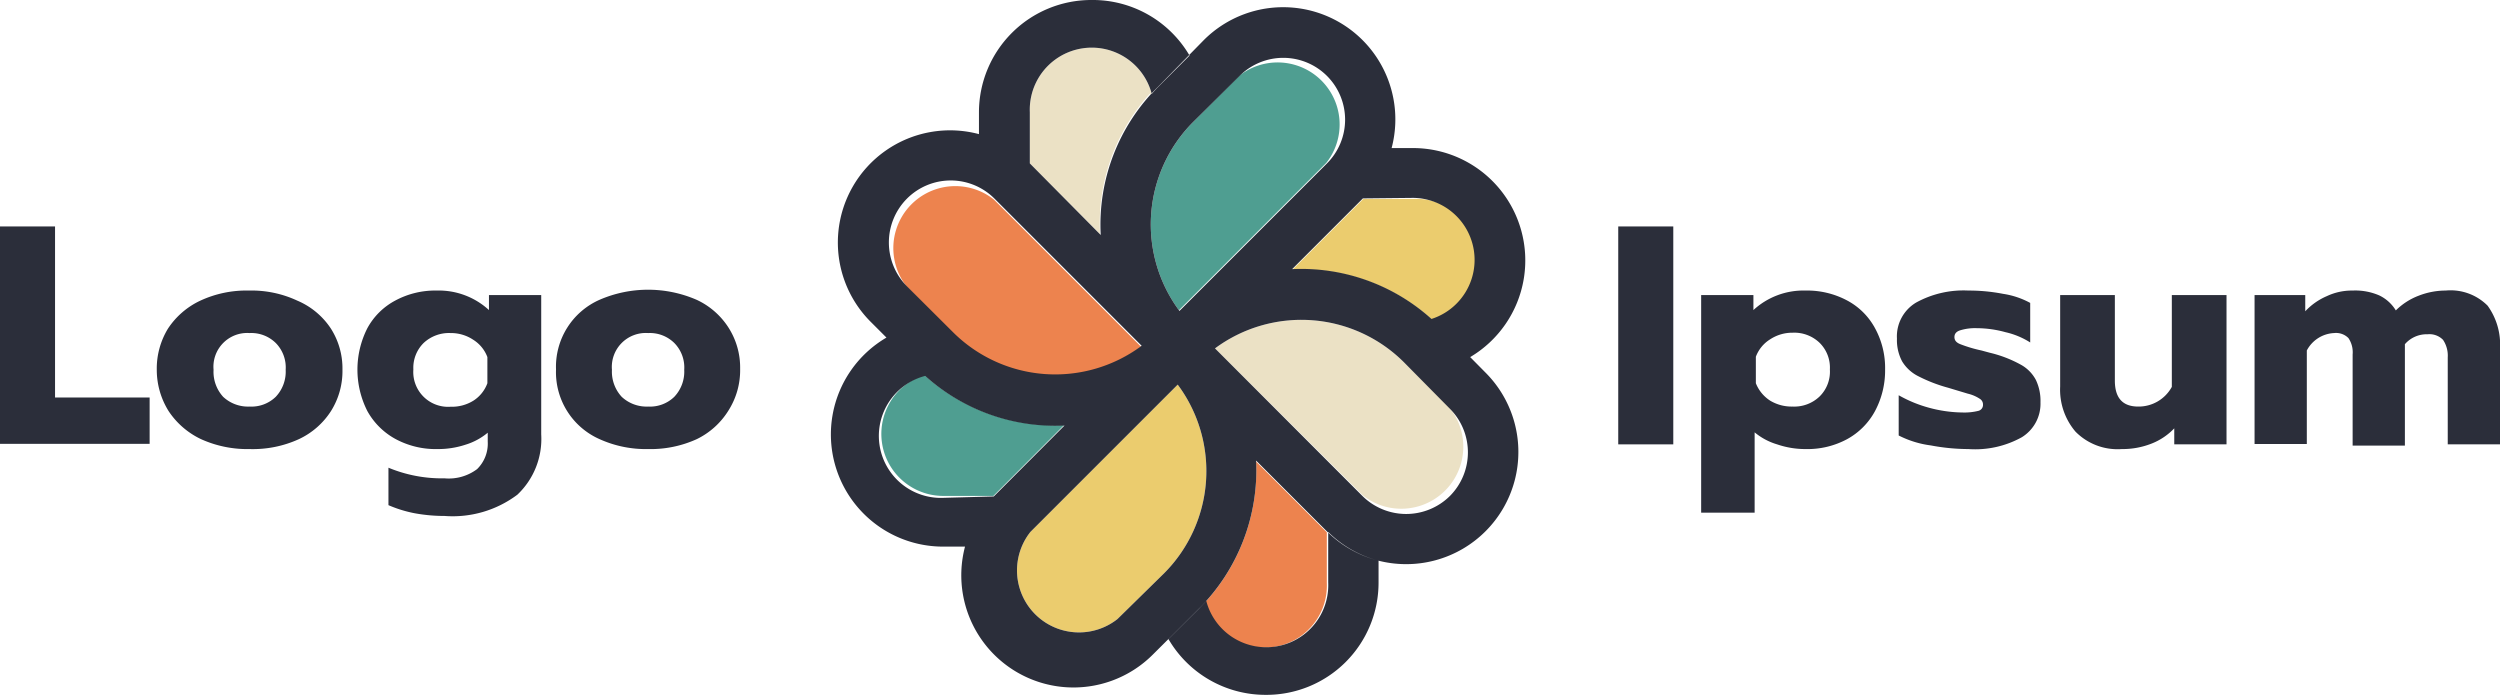 <svg xmlns="http://www.w3.org/2000/svg" viewBox="0 0 143.52 39.89"><g id="bbad232d-4ac1-4faa-9472-f07b47e90399"><g id="a4864592-61df-4ece-9517-768db87acca1"><path d="M71.14,4.35a3.56,3.56,0,0,1,5,5l-8.46,8.46A8.32,8.32,0,0,1,68.5,7Z" fill="#4f9e91" fill-rule="evenodd"/><path d="M83.24,23.44a3.56,3.56,0,0,1-5,5L69.75,20a8.33,8.33,0,0,1,10.85.8Z" fill="#ebe1c5" fill-rule="evenodd"/><path d="M64.15,35.54a3.56,3.56,0,0,1-5-5l8.46-8.46a8.31,8.31,0,0,1-.79,10.84Z" fill="#ebcc6e" fill-rule="evenodd"/><path d="M52.05,16.45a3.56,3.56,0,0,1,5-5l8.46,8.46a8.31,8.31,0,0,1-10.84-.79Z" fill="#ed834e" fill-rule="evenodd"/><path d="M69.25,34.5a11.2,11.2,0,0,0,2.86-8l4.06,4.06,0,0v2.9a3.56,3.56,0,0,1-7,1.06Z" fill="#ed834e" fill-rule="evenodd"/><path d="M53.09,21.55a11.14,11.14,0,0,0,8,2.85l-4.06,4.07,0,0h-2.9a3.56,3.56,0,0,1-1.06-6.95Z" fill="#4f9e91" fill-rule="evenodd"/><path d="M82.2,18.34a11.17,11.17,0,0,0-8-2.86l4.06-4.06,0,0h2.9a3.56,3.56,0,0,1,1.06,7Z" fill="#ebcc6e" fill-rule="evenodd"/><path d="M66,5.39a11.11,11.11,0,0,0-2.85,8.05L59.12,9.38l0,0V6.44a3.56,3.56,0,0,1,7-1.05Z" fill="#ebe1c5" fill-rule="evenodd"/><path d="M62.65,0A6.45,6.45,0,0,0,56.2,6.44V7.7A6.44,6.44,0,0,0,50,18.49l.89.89a6.44,6.44,0,0,0,3.25,12H55.4a6.44,6.44,0,0,0,10.79,6.19l2.65-2.64a11.22,11.22,0,0,0,3.27-8.49l4.06,4.06a6.44,6.44,0,0,0,9.11-9.11l-.88-.89a6.45,6.45,0,0,0-3.26-12H79.89A6.44,6.44,0,0,0,69.1,2.31L66.46,5a11.13,11.13,0,0,0-3.27,8.49L59.12,9.38l0,0V6.44a3.56,3.56,0,0,1,7-1.05c.13-.15.27-.3.41-.44l1.76-1.76A6.44,6.44,0,0,0,62.65,0ZM78.24,11.39l0,0-4.06,4.06a11.17,11.17,0,0,1,8,2.86,3.56,3.56,0,0,0-1.06-6.95ZM57.05,28.5l0,0,4.06-4.07a11.14,11.14,0,0,1-8-2.85,3.56,3.56,0,0,0,1.06,7Zm-4.07-7-.33-.32h0ZM72.65,39.89a6.45,6.45,0,0,1-5.57-3.2l1.76-1.75c.14-.15.28-.29.41-.44a3.56,3.56,0,0,0,7-1.06v-2.9a6.44,6.44,0,0,0,2.89,1.65v1.25A6.44,6.44,0,0,1,72.65,39.89ZM76.17,4.35a3.55,3.55,0,0,0-5,0L68.5,7a8.32,8.32,0,0,0-.79,10.85l8.46-8.46A3.55,3.55,0,0,0,76.17,4.35Zm7.07,24.12a3.55,3.55,0,0,0,0-5L80.6,20.8A8.33,8.33,0,0,0,69.75,20l8.46,8.47A3.57,3.57,0,0,0,83.24,28.47ZM64.15,35.54a3.56,3.56,0,0,1-5-5l8.46-8.46a8.31,8.31,0,0,1-.79,10.84ZM52.05,11.42a3.57,3.57,0,0,0,0,5l2.65,2.64a8.31,8.31,0,0,0,10.84.79l-8.46-8.46A3.55,3.55,0,0,0,52.05,11.42Z" fill="#2b2e3a" fill-rule="evenodd"/><path d="M0,13H3.16v9.82H8.59v2.66H0Z" fill="#2b2e3a"/><path d="M14.33,25.78a6.44,6.44,0,0,1-2.79-.57A4.58,4.58,0,0,1,9.68,23.6,4.47,4.47,0,0,1,9,21.23a4.41,4.41,0,0,1,.64-2.36,4.51,4.51,0,0,1,1.86-1.61,6.29,6.29,0,0,1,2.79-.58,6.22,6.22,0,0,1,2.78.58A4.33,4.33,0,0,1,19,18.87a4.26,4.26,0,0,1,.66,2.36A4.31,4.31,0,0,1,19,23.6a4.4,4.4,0,0,1-1.84,1.61A6.36,6.36,0,0,1,14.33,25.78Zm0-2.44a2,2,0,0,0,1.5-.56,2.1,2.1,0,0,0,.57-1.55,2,2,0,0,0-.57-1.54,2,2,0,0,0-1.5-.57,1.94,1.94,0,0,0-2.07,2.11,2.13,2.13,0,0,0,.55,1.55A2.09,2.09,0,0,0,14.33,23.34Z" fill="#2b2e3a"/><path d="M25.52,29.62a9.47,9.47,0,0,1-1.74-.16A7.25,7.25,0,0,1,22.3,29V26.85a8,8,0,0,0,3.22.61,2.71,2.71,0,0,0,1.87-.53A2.05,2.05,0,0,0,28,25.35v-.51a3.64,3.64,0,0,1-1.28.69,5,5,0,0,1-1.61.25,4.86,4.86,0,0,1-2.39-.57,4.07,4.07,0,0,1-1.63-1.61,5.25,5.25,0,0,1,0-4.76,3.91,3.91,0,0,1,1.61-1.59,4.83,4.83,0,0,1,2.37-.57,4.26,4.26,0,0,1,3,1.12v-.86h3v8a4.4,4.4,0,0,1-1.37,3.46A6.18,6.18,0,0,1,25.52,29.62Zm.35-6.27A2.33,2.33,0,0,0,27.18,23a2,2,0,0,0,.8-1v-1.5a2,2,0,0,0-.82-1,2.3,2.3,0,0,0-1.29-.38,2.13,2.13,0,0,0-1.55.57,2,2,0,0,0-.59,1.52,2,2,0,0,0,2.14,2.14Z" fill="#2b2e3a"/><path d="M37.21,25.78a6.44,6.44,0,0,1-2.79-.57,4.2,4.2,0,0,1-2.5-4,4.2,4.2,0,0,1,2.5-4,7,7,0,0,1,5.57,0,4.33,4.33,0,0,1,1.84,1.61,4.26,4.26,0,0,1,.66,2.36,4.31,4.31,0,0,1-.66,2.37A4.4,4.4,0,0,1,40,25.21,6.39,6.39,0,0,1,37.21,25.78Zm0-2.44a2,2,0,0,0,1.5-.56,2.1,2.1,0,0,0,.57-1.55,2,2,0,0,0-.57-1.54,2,2,0,0,0-1.5-.57,1.95,1.95,0,0,0-2.08,2.11,2.13,2.13,0,0,0,.56,1.55A2.09,2.09,0,0,0,37.21,23.34Z" fill="#2b2e3a"/><path d="M92.9,13h3.16V25.51H92.9Z" fill="#2b2e3a"/><path d="M97.66,16.94h3v.86a4.24,4.24,0,0,1,3-1.12,4.87,4.87,0,0,1,2.38.57,3.89,3.89,0,0,1,1.6,1.59,4.75,4.75,0,0,1,.58,2.37,4.94,4.94,0,0,1-.58,2.39,4,4,0,0,1-1.6,1.61,4.79,4.79,0,0,1-2.38.57,5,5,0,0,1-1.64-.27,3.62,3.62,0,0,1-1.29-.69v4.61H97.66Zm5.25,6.4a2.1,2.1,0,0,0,1.55-.58,2,2,0,0,0,.59-1.55,2,2,0,0,0-.59-1.53,2.1,2.1,0,0,0-1.55-.58,2.32,2.32,0,0,0-1.29.38,2,2,0,0,0-.82,1V22a2.11,2.11,0,0,0,.82,1A2.39,2.39,0,0,0,102.91,23.34Z" fill="#2b2e3a"/><path d="M113,25.78a11.77,11.77,0,0,1-2.16-.21A5.62,5.62,0,0,1,109,25V22.69a7.43,7.43,0,0,0,1.75.72,7.62,7.62,0,0,0,1.9.27,3.34,3.34,0,0,0,.91-.09.35.35,0,0,0,.28-.36.38.38,0,0,0-.19-.34,2.14,2.14,0,0,0-.68-.29l-1.13-.34a8.75,8.75,0,0,1-1.71-.66,2.27,2.27,0,0,1-.93-.85,2.59,2.59,0,0,1-.3-1.31A2.26,2.26,0,0,1,110,17.37a5.64,5.64,0,0,1,3-.69,10.37,10.37,0,0,1,2,.19,4.7,4.7,0,0,1,1.55.52v2.27a4.49,4.49,0,0,0-1.42-.59,6.29,6.29,0,0,0-1.65-.23,2.9,2.9,0,0,0-.94.12c-.23.07-.34.2-.34.39s.11.32.34.41a7.9,7.9,0,0,0,1.21.36l.48.13a7,7,0,0,1,1.77.68,2.14,2.14,0,0,1,.88.89,2.8,2.8,0,0,1,.26,1.28,2.26,2.26,0,0,1-1.07,2A5.51,5.51,0,0,1,113,25.78Z" fill="#2b2e3a"/><path d="M121.81,25.78a3.39,3.39,0,0,1-2.66-1,3.71,3.71,0,0,1-.88-2.59V16.94h3.14v4.91c0,1,.45,1.49,1.34,1.49a2.17,2.17,0,0,0,1.93-1.13V16.94h3.14v8.57h-3v-.92a3.62,3.62,0,0,1-1.34.89A4.54,4.54,0,0,1,121.81,25.78Z" fill="#2b2e3a"/><path d="M129.43,16.94h2.91v.93a3.67,3.67,0,0,1,1.24-.87,3.37,3.37,0,0,1,1.48-.32,3.46,3.46,0,0,1,1.53.28,2.25,2.25,0,0,1,.95.86,3.74,3.74,0,0,1,1.3-.84,4.28,4.28,0,0,1,1.56-.3,3,3,0,0,1,2.41.87,3.82,3.82,0,0,1,.71,2.48v5.48h-3v-5a1.62,1.62,0,0,0-.27-1,1.09,1.09,0,0,0-.89-.32,1.65,1.65,0,0,0-1.3.57c0,.21,0,.52,0,.93v4.89h-3V20.35a1.45,1.45,0,0,0-.24-.94,1,1,0,0,0-.82-.29,1.87,1.87,0,0,0-1.57,1v5.37h-3Z" fill="#2b2e3a"/></g></g></svg>